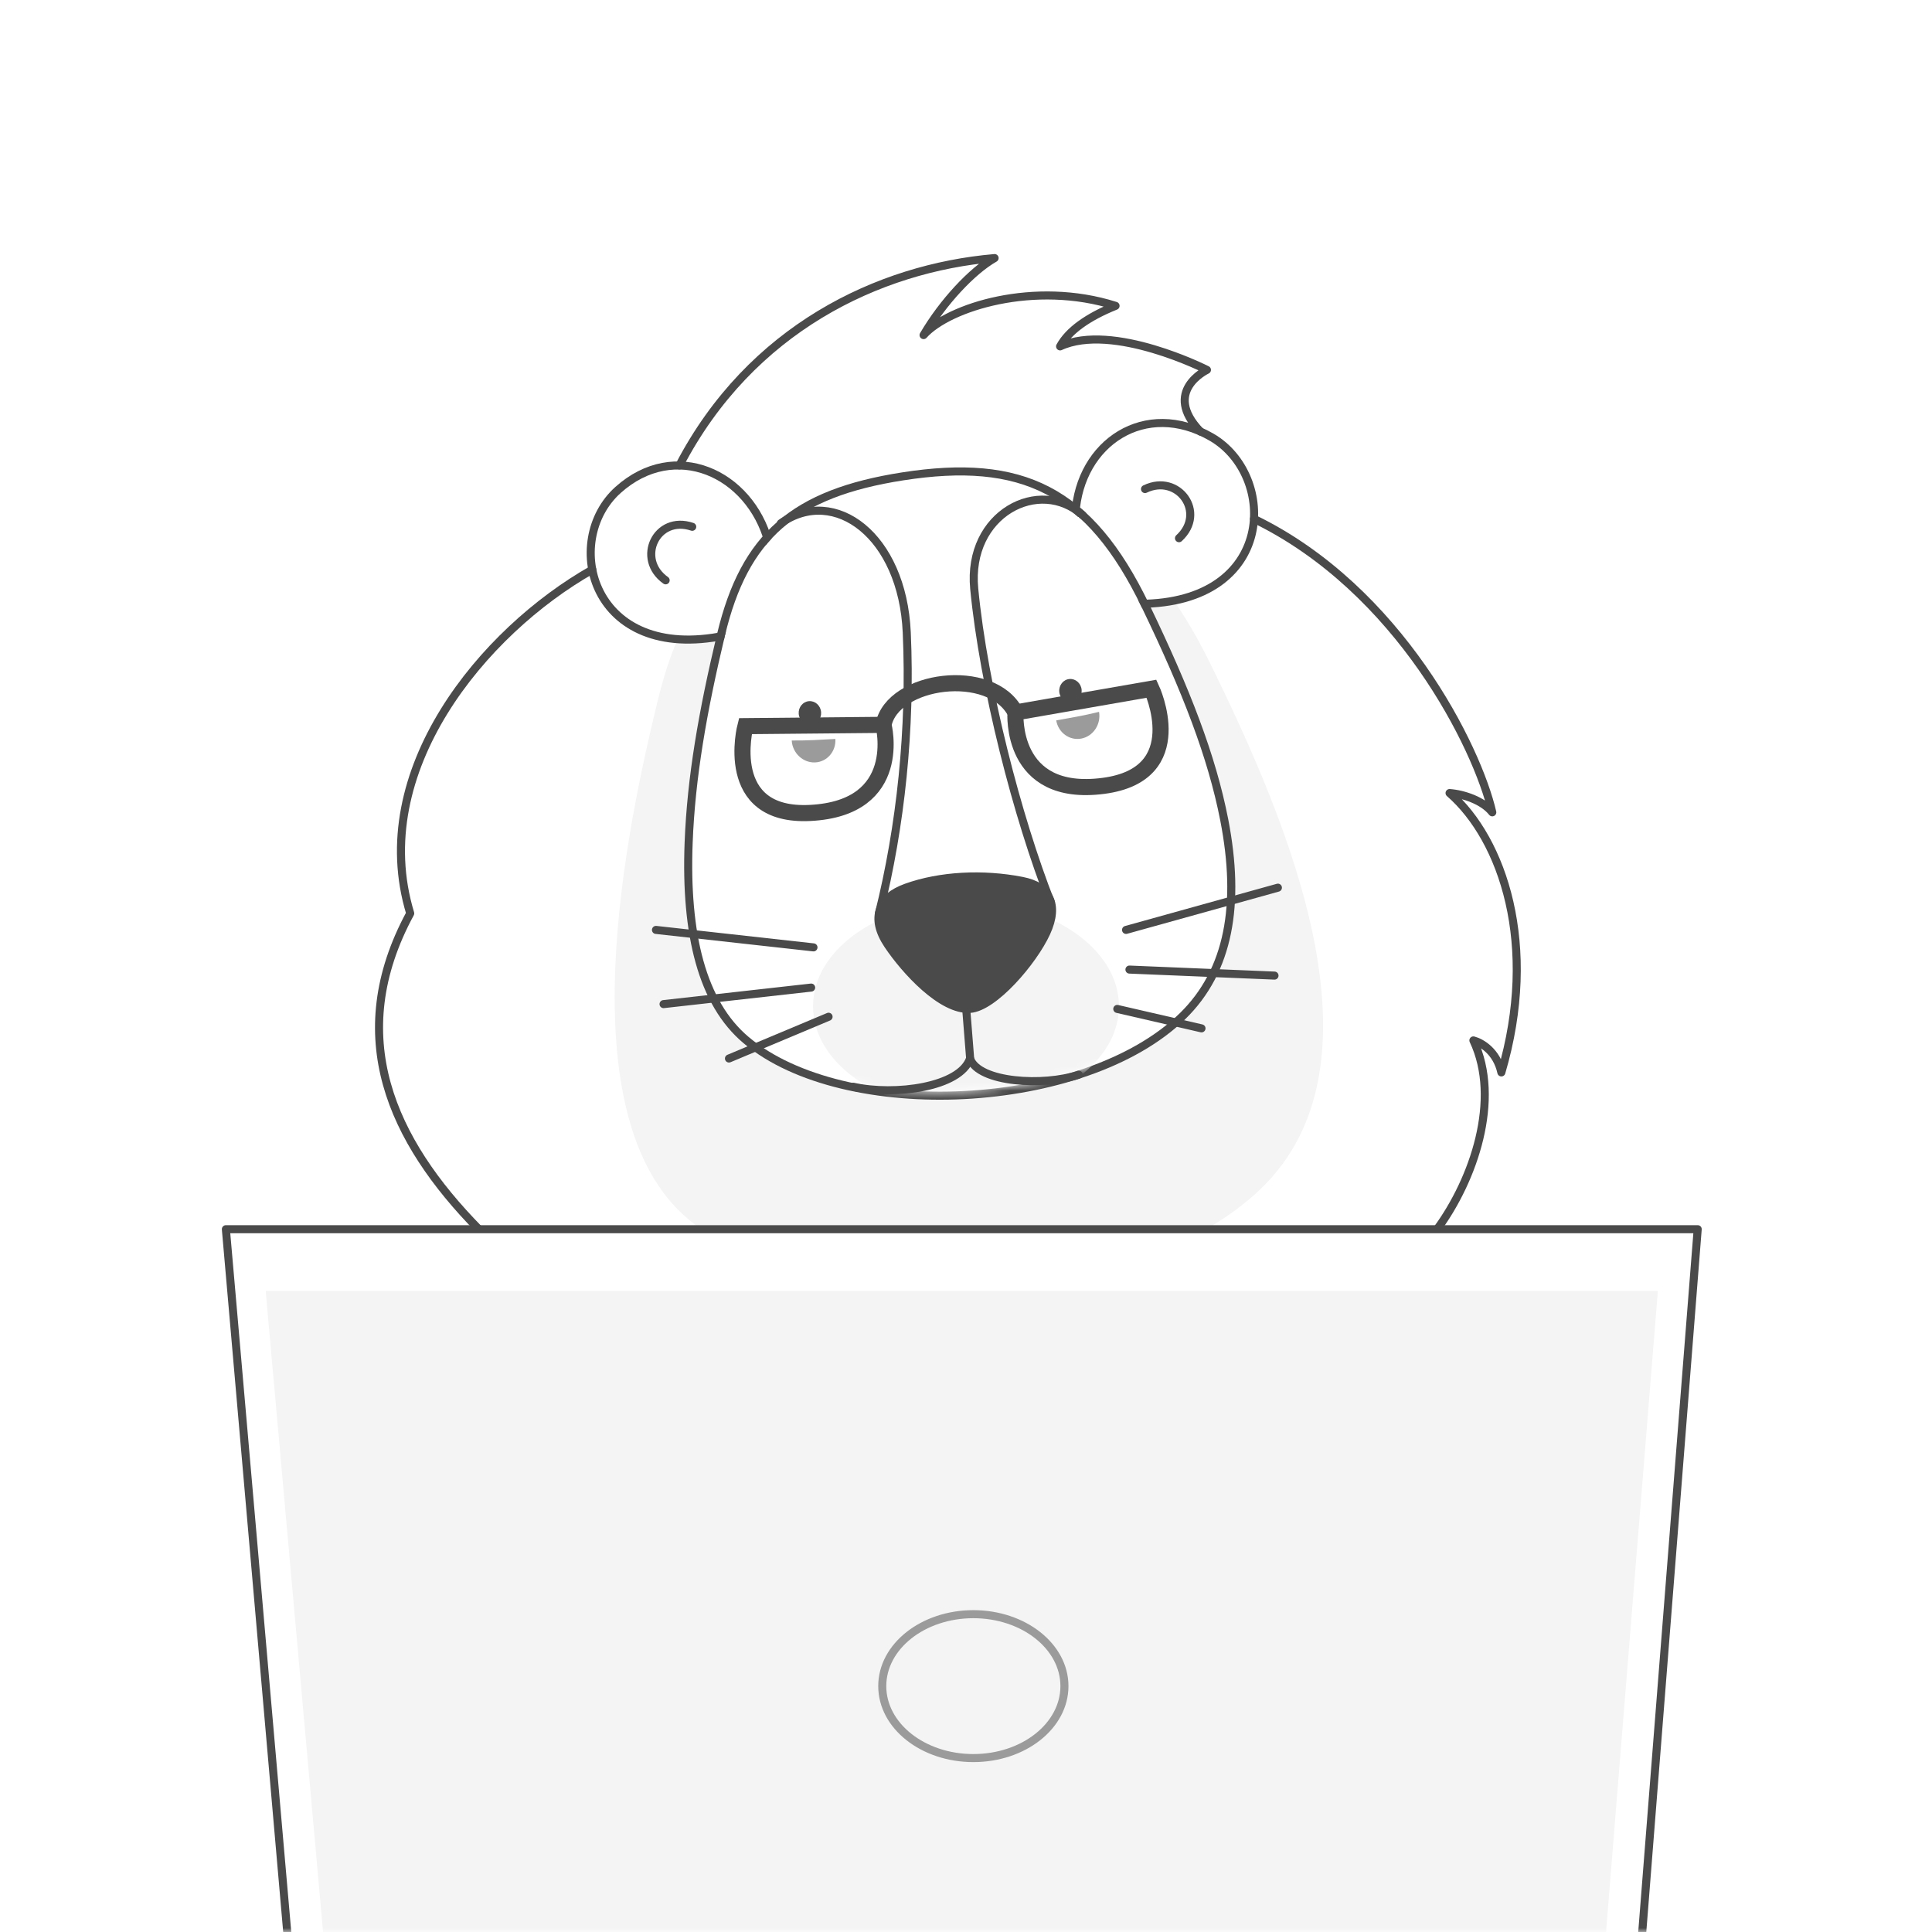 <svg width="240" height="240" viewBox="0 0 240 240" version="1.1" xmlns="http://www.w3.org/2000/svg" xmlns:xlink="http://www.w3.org/1999/xlink"><rect x="0" y="0" width="240" height="240" fill="#333333" stroke="none"/><title>lion-1</title><desc>Created with Sketch.</desc><defs><rect id="path-1" x="0" y="0" width="240" height="240"/><path d="M27.235,0.667 C40.111,-1.337 49.347,0.905 56.855,16.491 C64.252,31.847 73.845,54.872 61.561,66.864 C49.277,78.855 19.728,79.696 7.99,69.809 C-3.748,59.921 2.189,31.942 5.055,19.951 C7.922,7.96 13.847,2.75 27.235,0.667 Z" id="path-3"/></defs><g id="Design" stroke="none" stroke-width="1" fill="none" fill-rule="evenodd"><g id="lion-1"><mask id="mask-2" fill="#fff"><use xlink:href="#path-1"/></mask><use id="Mask" fill="#FFF" xlink:href="#path-1"/><g mask="url(#mask-2)"><g transform="translate(28, 32)"><path d="M83.107,29.871 C100.157,27.272 112.386,30.18 122.327,50.396 C132.121,70.316 144.823,100.183 128.559,115.737 C112.294,131.291 73.168,132.383 57.626,119.557 C42.084,106.732 49.945,70.439 53.74,54.885 C57.535,39.331 65.381,32.573 83.107,29.871 Z" id="Stroke-1" stroke="none" fill="#F4F4F4" fill-rule="evenodd"/><path d="M105.59,31.855 C106.123,22.994 114.282,17.555 122.493,22.301 C130.705,27.046 130.545,42.957 113.588,43.01" id="Stroke-2" stroke="#4A4A4A" stroke-width="1" fill="#FFF" fill-rule="evenodd" stroke-linecap="round" stroke-linejoin="round"/><path d="M67.465,35.322 C65.122,26.761 55.833,22.53 48.772,28.866 C41.712,35.202 45.45,50.391 62.055,46.951" id="Stroke-3" stroke="#4A4A4A" stroke-width="1" fill="#FFF" fill-rule="evenodd" stroke-linecap="round" stroke-linejoin="round"/><g id="Oval-3" stroke="none" stroke-width="1" fill="none" fill-rule="evenodd" transform="translate(57, 27)"><mask id="mask-4" fill="#fff"><use xlink:href="#path-3"/></mask><g id="Mask" stroke-linecap="round" stroke-linejoin="round"><use fill="#FFF" fill-rule="evenodd" xlink:href="#path-3"/><path stroke="#4A4A4A" stroke-width="1" d="M27.158,0.173 C13.607,2.281 7.491,7.611 4.569,19.835 C2.279,29.415 0.857,37.591 0.546,45.649 C0.104,57.104 2.229,65.61 7.668,70.191 C19.888,80.485 49.715,79.126 61.911,67.221 C67.679,61.59 69.121,53.324 67.079,42.843 C65.547,34.977 62.371,26.789 57.305,16.274 C50.335,1.803 41.897,-2.121 27.158,0.173 L27.158,0.173 Z"/></g><ellipse fill="#F4F4F4" mask="url(#mask-4)" cx="35" cy="66" rx="19" ry="13"/></g><path d="M102.548,80.128 C98.362,69.506 94.19,53.254 93.022,41.14 C92.119,31.767 101.161,27.192 106.5,32" id="Stroke-6" stroke="#4A4A4A" stroke-width="1" fill="none" stroke-linecap="round" stroke-linejoin="round"/><path d="M81.188,81.462 C83.889,70.649 85.174,58.558 84.641,46.576 C84.104,34.517 75.664,28.329 69,33" id="Stroke-7" stroke="#4A4A4A" stroke-width="1" fill="none" stroke-linecap="round" stroke-linejoin="round"/><path d="M92,93 L92.516,99.5" id="Stroke-8" stroke="#4A4A4A" stroke-width="1" fill="none" stroke-linecap="round" stroke-linejoin="round"/><path d="M92.516,93.325 C95.467,93.122 100.333,87.447 101.977,83.877 C103.622,80.308 102.343,78.092 98.975,77.43 C94.123,76.475 88.787,76.743 84.576,78.257 C81.181,79.477 80.025,81.987 82.304,85.381 C84.441,88.564 88.988,93.568 92.516,93.325 Z" id="Fill-4" stroke="#4A4A4A" stroke-width="1" fill="#4A4A4A" fill-rule="evenodd"/><path d="M78,103 C83.21,104.142 91.252,103.065 92.5,99.5 C93.586,102.514 101.67,102.962 106,101.5" id="Stroke-9" stroke="#4A4A4A" stroke-width="1" fill="none" stroke-linecap="round" stroke-linejoin="round"/><path d="M114.238,28.752 C118.349,26.761 121.929,31.678 118.459,34.858" id="Stroke-10" stroke="#4A4A4A" stroke-width="1" fill="none" stroke-linecap="round" stroke-linejoin="round"/><path d="M54.689,40.089 C50.962,37.448 53.533,31.935 57.991,33.439" id="Stroke-11" stroke="#4A4A4A" stroke-width="1" fill="none" stroke-linecap="round" stroke-linejoin="round"/><path d="M103.586,53.924 C103.524,53.112 104.096,52.407 104.864,52.348 C105.631,52.289 106.304,52.899 106.366,53.711 C106.428,54.523 105.856,55.228 105.088,55.287 C104.321,55.346 103.648,54.736 103.586,53.924 Z" id="Fill-12" stroke="none" fill="#4A4A4A" fill-rule="evenodd"/><path d="M71.22,56.676 C71.157,55.865 71.73,55.159 72.497,55.1 C73.265,55.042 73.938,55.652 74,56.464 C74.062,57.275 73.49,57.981 72.722,58.04 C71.954,58.098 71.282,57.488 71.22,56.676 Z" id="Fill-14" stroke="none" fill="#4A4A4A" fill-rule="evenodd"/><path d="M56.393,25.821 C65.232,8.852 81.122,1.301 95.552,0.059 C92.764,1.644 89.13,5.53 86.729,9.626 C89.811,6.171 100.508,2.781 110.579,5.992 C107.117,7.391 104.742,9.086 103.688,11.029 C110.255,8.011 121.93,13.95 121.93,13.95 C121.93,13.95 116.305,16.593 121.113,21.61" id="Stroke-16" stroke="#4A4A4A" stroke-width="1" fill="none" stroke-linecap="round" stroke-linejoin="round"/><path d="M127.777,32.457 C145.841,41.213 155.528,60.866 157.377,68.91 C156.239,67.463 153.819,66.642 152.07,66.516 C158.666,72.27 163.158,85.403 158.505,101.219 C157.923,98.599 156.016,97.5 155.03,97.244 C158.505,104.594 155.03,114.56 150.526,120.696" id="Stroke-17" stroke="#4A4A4A" stroke-width="1" fill="none" stroke-linecap="round" stroke-linejoin="round"/><path d="M31.481,120.696 C20.663,109.676 14.687,96.74 22.959,81.462 C17.595,63.818 31.986,46.456 45.579,38.762" id="Stroke-18" stroke="#4A4A4A" stroke-width="1" fill="none" stroke-linecap="round" stroke-linejoin="round"/><path d="M111.882,83.517 L130.745,78.27" id="Stroke-19" stroke="#4A4A4A" stroke-width="1" fill="none" stroke-linecap="round"/><path d="M112.304,88.444 L130.323,89.192" id="Stroke-20" stroke="#4A4A4A" stroke-width="1" fill="none" stroke-linecap="round"/><path d="M110.793,93.334 L121.254,95.748" id="Stroke-21" stroke="#4A4A4A" stroke-width="1" fill="none" stroke-linecap="round"/><path d="M73.053,85.687 L53.488,83.517" id="Stroke-22" stroke="#4A4A4A" stroke-width="1" fill="none" stroke-linecap="round"/><path d="M72.765,90.681 L54.43,92.734" id="Stroke-23" stroke="#4A4A4A" stroke-width="1" fill="none" stroke-linecap="round"/><path d="M74.927,94.304 L62.555,99.492" id="Stroke-24" stroke="#4A4A4A" stroke-width="1" fill="none" stroke-linecap="round"/><path d="M81.75,58.044 C82.853,52.344 95.121,50.677 98.146,56.505" id="Stroke-25" stroke="#4A4A4A" stroke-width="2" fill="none"/><path d="M98.146,56.505 L115.049,53.558 C115.049,53.558 120.005,64.183 109.079,65.621 C97.37,67.162 98.146,56.505 98.146,56.505 Z" id="Stroke-26" stroke="#4A4A4A" stroke-width="2" fill="none"/><path d="M81.75,58.044 L64.593,58.204 C64.593,58.204 61.637,69.55 72.644,68.987 C84.437,68.384 81.75,58.044 81.75,58.044 Z" id="Stroke-27" stroke="#4A4A4A" stroke-width="2" fill="none"/><path d="M106.348,59.744 C104.878,60.037 103.472,59.028 103.206,57.49 C105.13,57.144 106.532,56.916 108.527,56.429 C108.792,57.966 107.817,59.451 106.348,59.744 Z" id="Fill-28" stroke="none" fill="#9B9B9B" fill-rule="evenodd"/><path d="M73.233,62.711 C74.73,62.658 75.867,61.352 75.772,59.795 C73.82,59.901 72.403,60.001 70.35,59.987 C70.445,61.545 71.736,62.765 73.233,62.711 Z" id="Fill-29" stroke="none" fill="#9B9B9B" fill-rule="evenodd"/><polygon id="Stroke-30" stroke="#4A4A4A" stroke-width="1" fill="#FFF" fill-rule="evenodd" stroke-linecap="round" stroke-linejoin="round" points="0.059 120.696 182.894 120.696 175.06 220 8.729 220"/><polygon id="Stroke-30-Copy" stroke="none" fill="#F4F4F4" fill-rule="evenodd" points="5.005 128.369 177.947 128.369 170.538 220 13.206 220"/><g id="Group" stroke="none" stroke-width="1" fill="none" fill-rule="evenodd" transform="translate(81, 168)" stroke-linecap="round" stroke-linejoin="round"><path d="M11.913,18.395 C5.663,18.395 0.597,14.394 0.597,9.457 C0.597,4.521 5.663,0.519 11.913,0.519 C18.162,0.519 23.228,4.521 23.228,9.457 C23.228,14.394 18.162,18.395 11.913,18.395 Z" id="Stroke-31" stroke="#9B9B9B"/></g></g></g></g></g></svg>